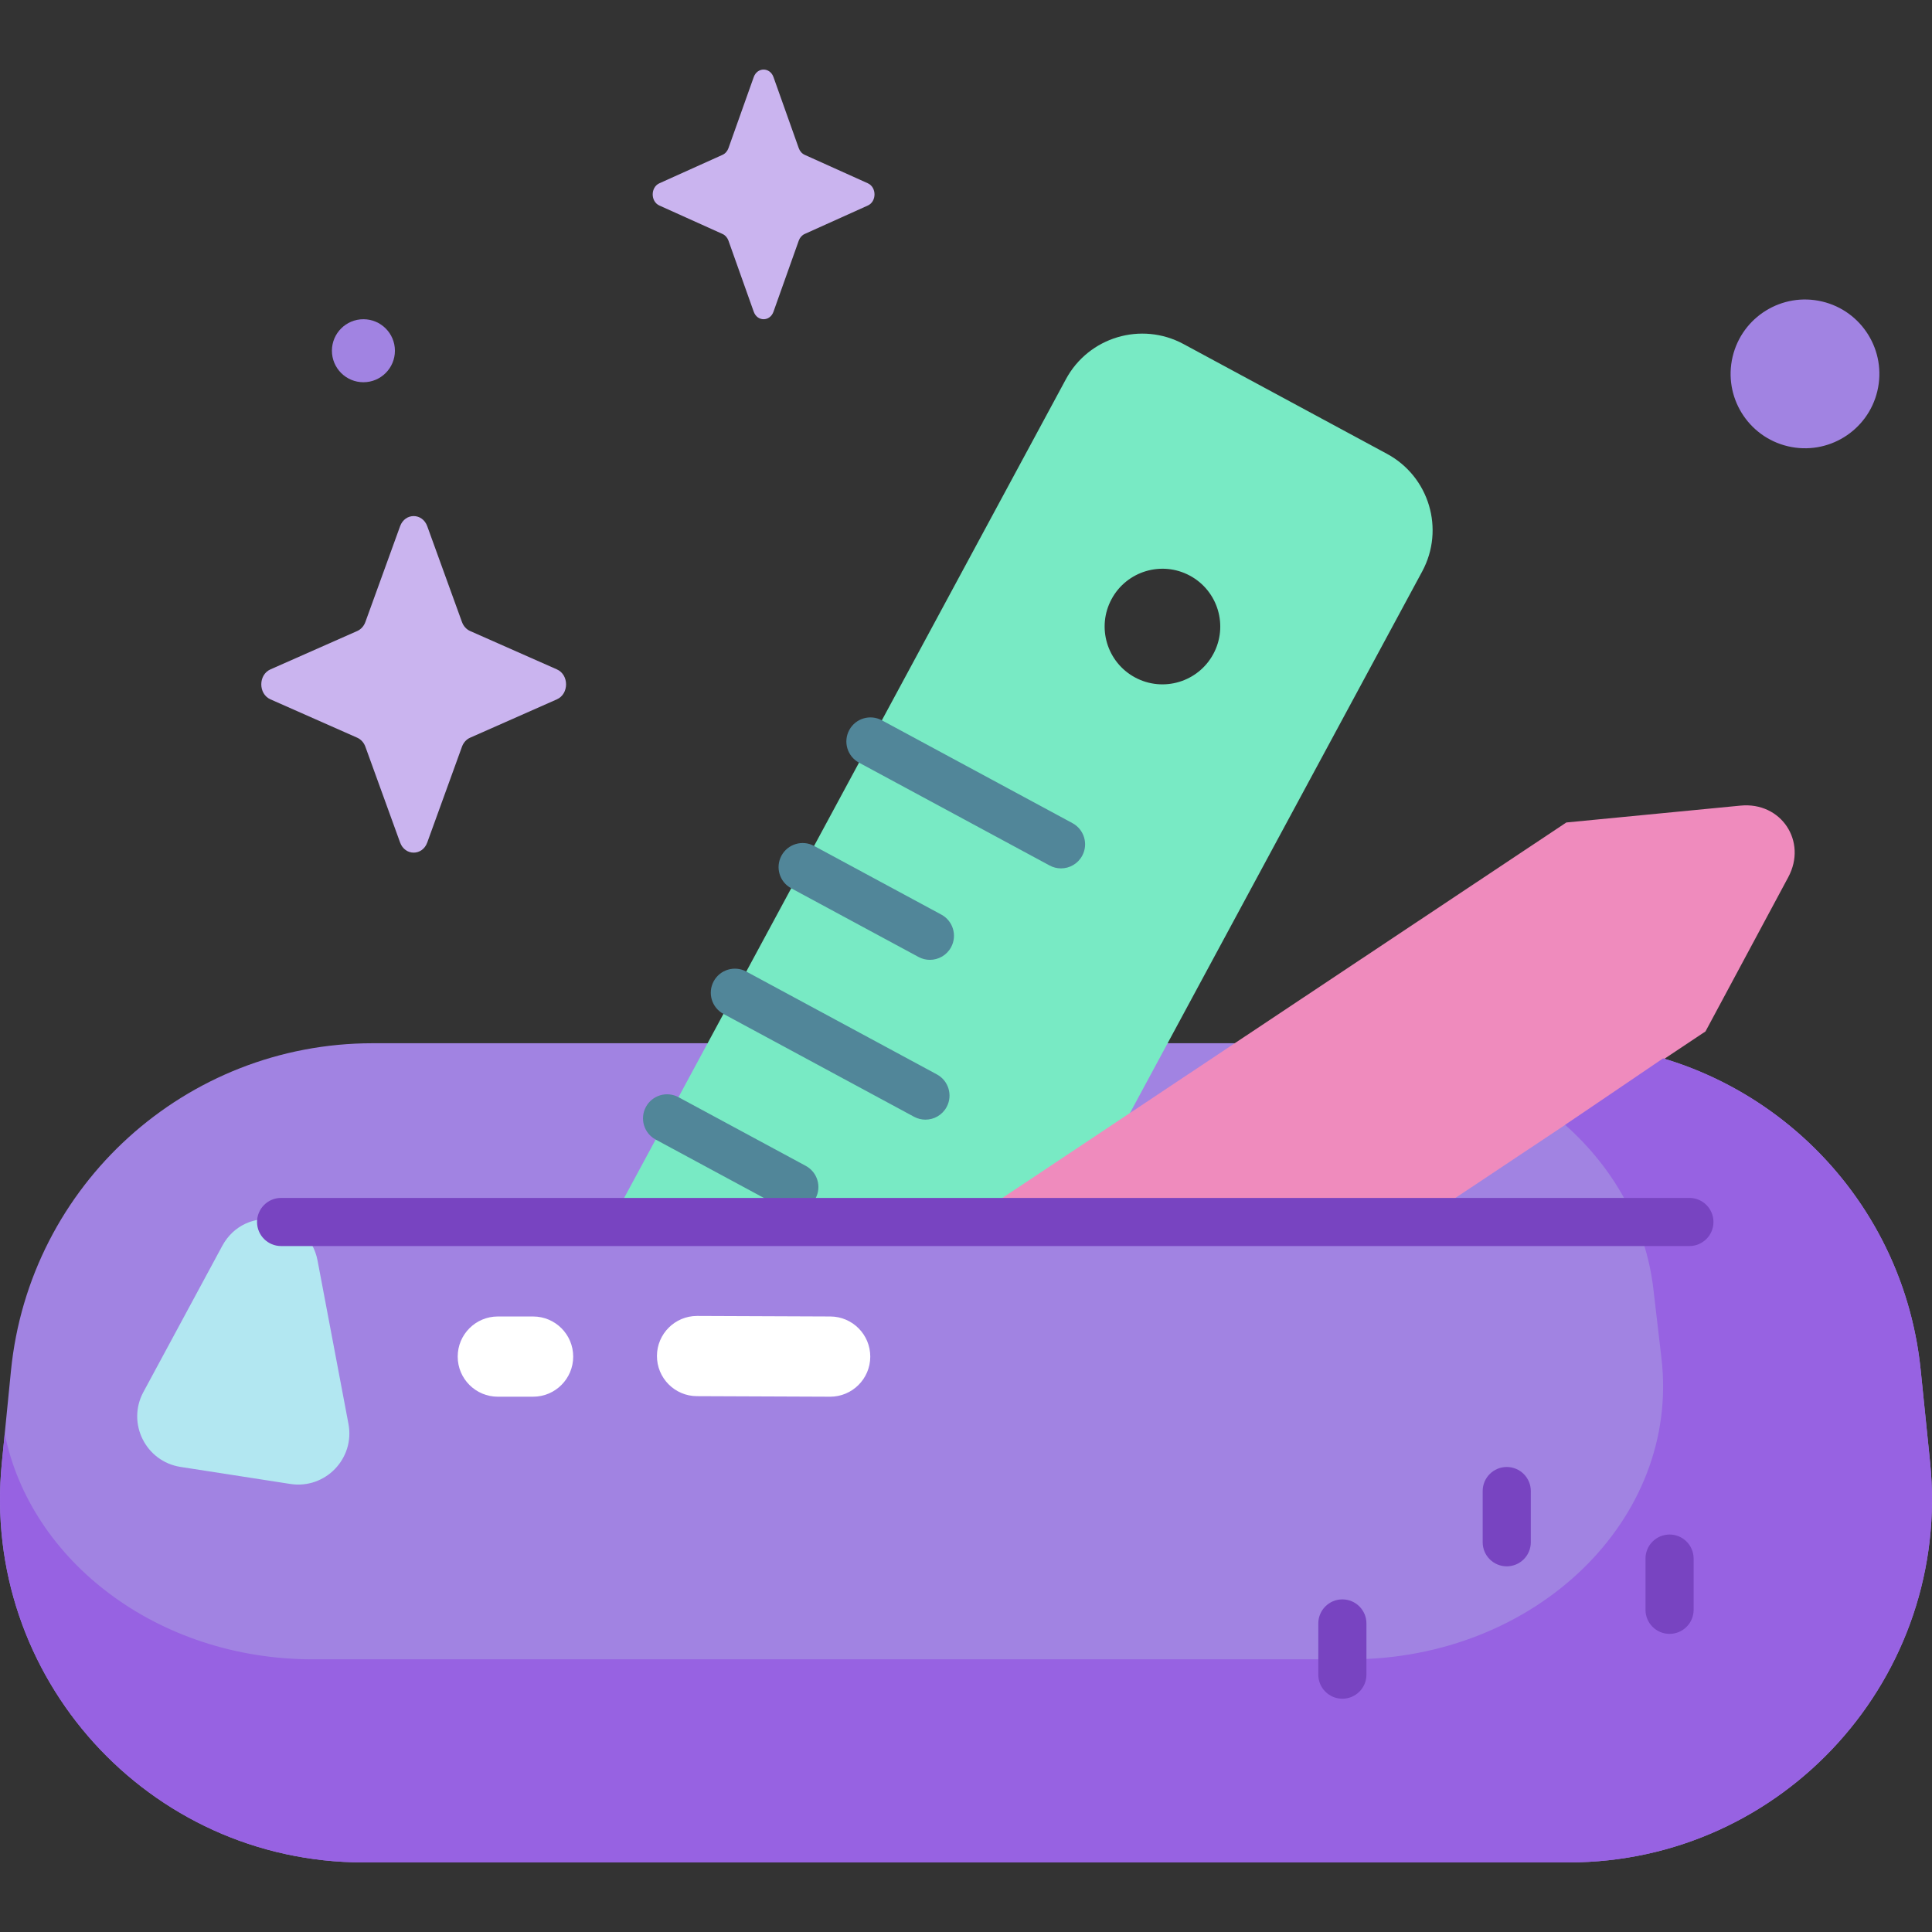 <svg id="Capa_1" enable-background="new 0 0 512 512" height="512" viewBox="0 0 512 512" width="512" xmlns="http://www.w3.org/2000/svg"><rect x="0" y="0" width="512" height="512" fill="#333333" stroke="none"/><g><g><path d="m415.682 493.562h-319.364c-56.944 0-101.454-49.139-95.839-105.806l2.425-24.475c4.882-49.27 46.327-86.811 95.839-86.811h314.441c49.404 0 90.795 37.383 95.811 86.531l2.498 24.476c5.792 56.76-38.755 106.085-95.811 106.085z" fill="#a183e2"/><g><path d="m367.577 120.278-53.94-29.105c-11.178-6.032-25.129-1.859-31.16 9.319l-172.466 319.631c-6.032 11.178-1.859 25.129 9.319 31.16l53.94 29.105c11.178 6.031 25.129 1.859 31.16-9.319l172.465-319.632c6.032-11.177 1.86-25.128-9.318-31.159zm-66.789 59.245c-7.446-4.018-10.225-13.31-6.208-20.756 4.018-7.446 13.311-10.225 20.757-6.208 7.446 4.018 10.225 13.31 6.207 20.757-4.018 7.445-13.311 10.224-20.756 6.207z" fill="#78eac4"/><g><path d="m281.18 230.131c-1.022 0-2.06-.246-3.023-.766l-50.511-27.254c-3.101-1.672-4.257-5.541-2.585-8.64 1.673-3.101 5.545-4.258 8.64-2.585l50.511 27.254c3.101 1.672 4.257 5.541 2.585 8.64-1.153 2.138-3.349 3.351-5.617 3.351z" fill="#518699"/></g><g><path d="m246.432 254.368c-1.023 0-2.06-.246-3.023-.766l-33.728-18.198c-3.101-1.672-4.257-5.541-2.585-8.64 1.671-3.102 5.545-4.258 8.64-2.585l33.728 18.198c3.101 1.672 4.257 5.541 2.585 8.64-1.151 2.138-3.349 3.351-5.617 3.351z" fill="#518699"/></g><g><path d="m245.251 296.718c-1.023 0-2.06-.246-3.024-.766l-50.511-27.255c-3.1-1.672-4.256-5.541-2.584-8.641 1.673-3.101 5.543-4.258 8.641-2.584l50.511 27.255c3.1 1.672 4.256 5.541 2.584 8.641-1.152 2.137-3.349 3.35-5.617 3.35z" fill="#518699"/></g><g><path d="m210.504 320.956c-1.023 0-2.061-.246-3.024-.766l-33.728-18.199c-3.1-1.672-4.256-5.541-2.584-8.641 1.673-3.101 5.542-4.257 8.641-2.584l33.728 18.199c3.1 1.672 4.256 5.541 2.584 8.641-1.153 2.136-3.349 3.35-5.617 3.35z" fill="#518699"/></g><g><path d="m209.323 363.304c-1.022 0-2.06-.246-3.023-.766l-50.511-27.254c-3.101-1.672-4.257-5.541-2.585-8.64 1.674-3.101 5.544-4.258 8.64-2.585l50.512 27.254c3.1 1.672 4.257 5.541 2.585 8.64-1.154 2.138-3.35 3.351-5.618 3.351z" fill="#440a29"/></g><g><path d="m174.575 387.542c-1.023 0-2.06-.246-3.023-.766l-33.728-18.198c-3.1-1.672-4.257-5.541-2.585-8.64 1.671-3.102 5.544-4.258 8.64-2.585l33.728 18.198c3.101 1.672 4.257 5.541 2.585 8.64-1.151 2.137-3.349 3.351-5.617 3.351z" fill="#440a29"/></g><g><path d="m173.394 429.891c-1.023 0-2.06-.246-3.024-.766l-50.512-27.255c-3.099-1.672-4.256-5.541-2.584-8.641 1.673-3.101 5.543-4.258 8.641-2.584l50.512 27.255c3.1 1.672 4.256 5.541 2.584 8.641-1.152 2.137-3.349 3.35-5.617 3.35z" fill="#440a29"/></g></g><g><path d="m451.973 273.341-316.429 210.67c-12.061 8.03-27.808 5.576-35.172-5.48l-10.213-15.334c-7.364-11.057-3.557-26.529 8.504-34.559l316.429-210.67 46.183-4.472c10.745-1.04 17.736 9.455 12.633 18.967z" fill="#ef8bbd"/><path d="m127.006 409.767-28.344 18.871c-12.061 8.03-15.868 23.502-8.504 34.558l10.214 15.334c7.364 11.056 23.112 13.51 35.173 5.48l28.554-19.01z" fill="#f7c4db"/><path d="m190.696 445.018-26.598 19.983-37.092-55.234 27.879-18.561z" fill="#b2e7f1"/><g><path d="m163.894 471.518c-2.063 0-4.086-.998-5.314-2.843l-36.883-55.372c-1.952-2.931-1.158-6.89 1.773-8.843 2.933-1.956 6.891-1.16 8.843 1.772l36.883 55.372c1.952 2.931 1.158 6.89-1.773 8.843-1.086.725-2.314 1.071-3.529 1.071z" fill="#440a29"/></g><g><path d="m191.773 452.958c-2.062 0-4.086-.999-5.315-2.843l-36.881-55.374c-1.952-2.931-1.158-6.891 1.773-8.844 2.932-1.952 6.891-1.157 8.844 1.773l36.881 55.374c1.952 2.931 1.158 6.891-1.773 8.844-1.087.723-2.315 1.07-3.529 1.07z" fill="#440a29"/></g></g><path d="m437.506 323.838h-363.012l-1.161 145.416c-.107 13.376 10.771 24.242 24.147 24.121l343.192-6.744z" fill="#a183e2"/><path d="m511.493 387.476-2.498-24.476c-4.046-39.644-31.758-71.632-68.253-82.522l-25.964 17.624c12.816 11.375 21.395 26.477 23.377 43.444l2.15 18.408c4.986 42.688-33.361 79.783-82.476 79.783h-274.916c-41.223 0-74.873-26.138-81.66-59.798l-.774 7.817c-5.615 56.666 38.895 105.806 95.839 105.806h319.364c57.056-.001 101.603-49.325 95.811-106.086z" fill="#9762e2"/><path d="m58.895 330.179-20.895 38.724c-4.449 8.246.601 18.413 9.86 19.849l29.074 4.51c9.259 1.436 17.152-6.723 15.41-15.929l-8.18-43.233c-2.374-12.554-19.202-15.165-25.269-3.921z" fill="#b2e7f1"/><g><path d="m220.002 370.141c-.016 0-.029 0-.045 0l-35.273-.144c-5.87-.024-10.609-4.803-10.586-10.673.024-5.855 4.779-10.586 10.628-10.586h.045l35.274.144c5.87.024 10.609 4.803 10.586 10.673-.025 5.856-4.78 10.586-10.629 10.586z" fill="#fff"/></g><g><path d="m141.275 370.141h-9.35c-5.87 0-10.629-4.759-10.629-10.629s4.759-10.629 10.629-10.629h9.35c5.87 0 10.629 4.759 10.629 10.629s-4.759 10.629-10.629 10.629z" fill="#fff"/></g><g><path d="m355.742 450.179c-3.522 0-6.378-2.856-6.378-6.378v-13.571c0-3.522 2.855-6.378 6.378-6.378 3.522 0 6.378 2.855 6.378 6.378v13.571c-.001 3.522-2.856 6.378-6.378 6.378z" fill="#7844c1"/></g><g><path d="m399.303 415.093c-3.522 0-6.378-2.855-6.378-6.378v-13.571c0-3.522 2.856-6.378 6.378-6.378s6.378 2.856 6.378 6.378v13.571c-.001 3.523-2.856 6.378-6.378 6.378z" fill="#7844c1"/></g><g><path d="m442.452 432.994c-3.522 0-6.378-2.856-6.378-6.378v-13.571c0-3.522 2.856-6.378 6.378-6.378s6.378 2.856 6.378 6.378v13.571c-.001 3.522-2.856 6.378-6.378 6.378z" fill="#7844c1"/></g><g><path d="m447.706 330.216h-373.211c-3.522 0-6.377-2.855-6.377-6.378 0-3.522 2.855-6.378 6.377-6.378h373.211c3.522 0 6.378 2.856 6.378 6.378s-2.856 6.378-6.378 6.378z" fill="#7844c1"/></g></g><g><ellipse cx="478.248" cy="98.94" fill="#a183e2" rx="19.714" ry="19.714" transform="matrix(.23 -.973 .973 .23 272.076 541.662)"/><circle cx="96.309" cy="92.947" fill="#a183e2" r="8.349"/><g fill="#cab4ef"><path d="m204.983 20.434 6.697 18.831c.287.806.854 1.445 1.571 1.768l16.731 7.538c2.363 1.065 2.363 4.831 0 5.896l-16.731 7.538c-.716.323-1.284.962-1.571 1.768l-6.697 18.831c-.946 2.66-4.292 2.66-5.238 0l-6.697-18.831c-.287-.806-.854-1.445-1.571-1.768l-16.731-7.538c-2.364-1.065-2.364-4.831 0-5.896l16.731-7.538c.716-.323 1.284-.962 1.571-1.768l6.697-18.831c.946-2.661 4.292-2.661 5.238 0z"/><path d="m113.227 139.458 9.202 25.386c.394 1.087 1.174 1.948 2.158 2.383l22.989 10.162c3.248 1.436 3.248 6.513 0 7.948l-22.989 10.162c-.984.435-1.764 1.296-2.158 2.383l-9.202 25.386c-1.3 3.587-5.898 3.587-7.198 0l-9.202-25.386c-.394-1.087-1.174-1.948-2.158-2.383l-22.989-10.162c-3.248-1.435-3.248-6.513 0-7.948l22.989-10.162c.984-.435 1.764-1.296 2.158-2.383l9.202-25.386c1.3-3.587 5.898-3.587 7.198 0z"/></g></g></g></svg>